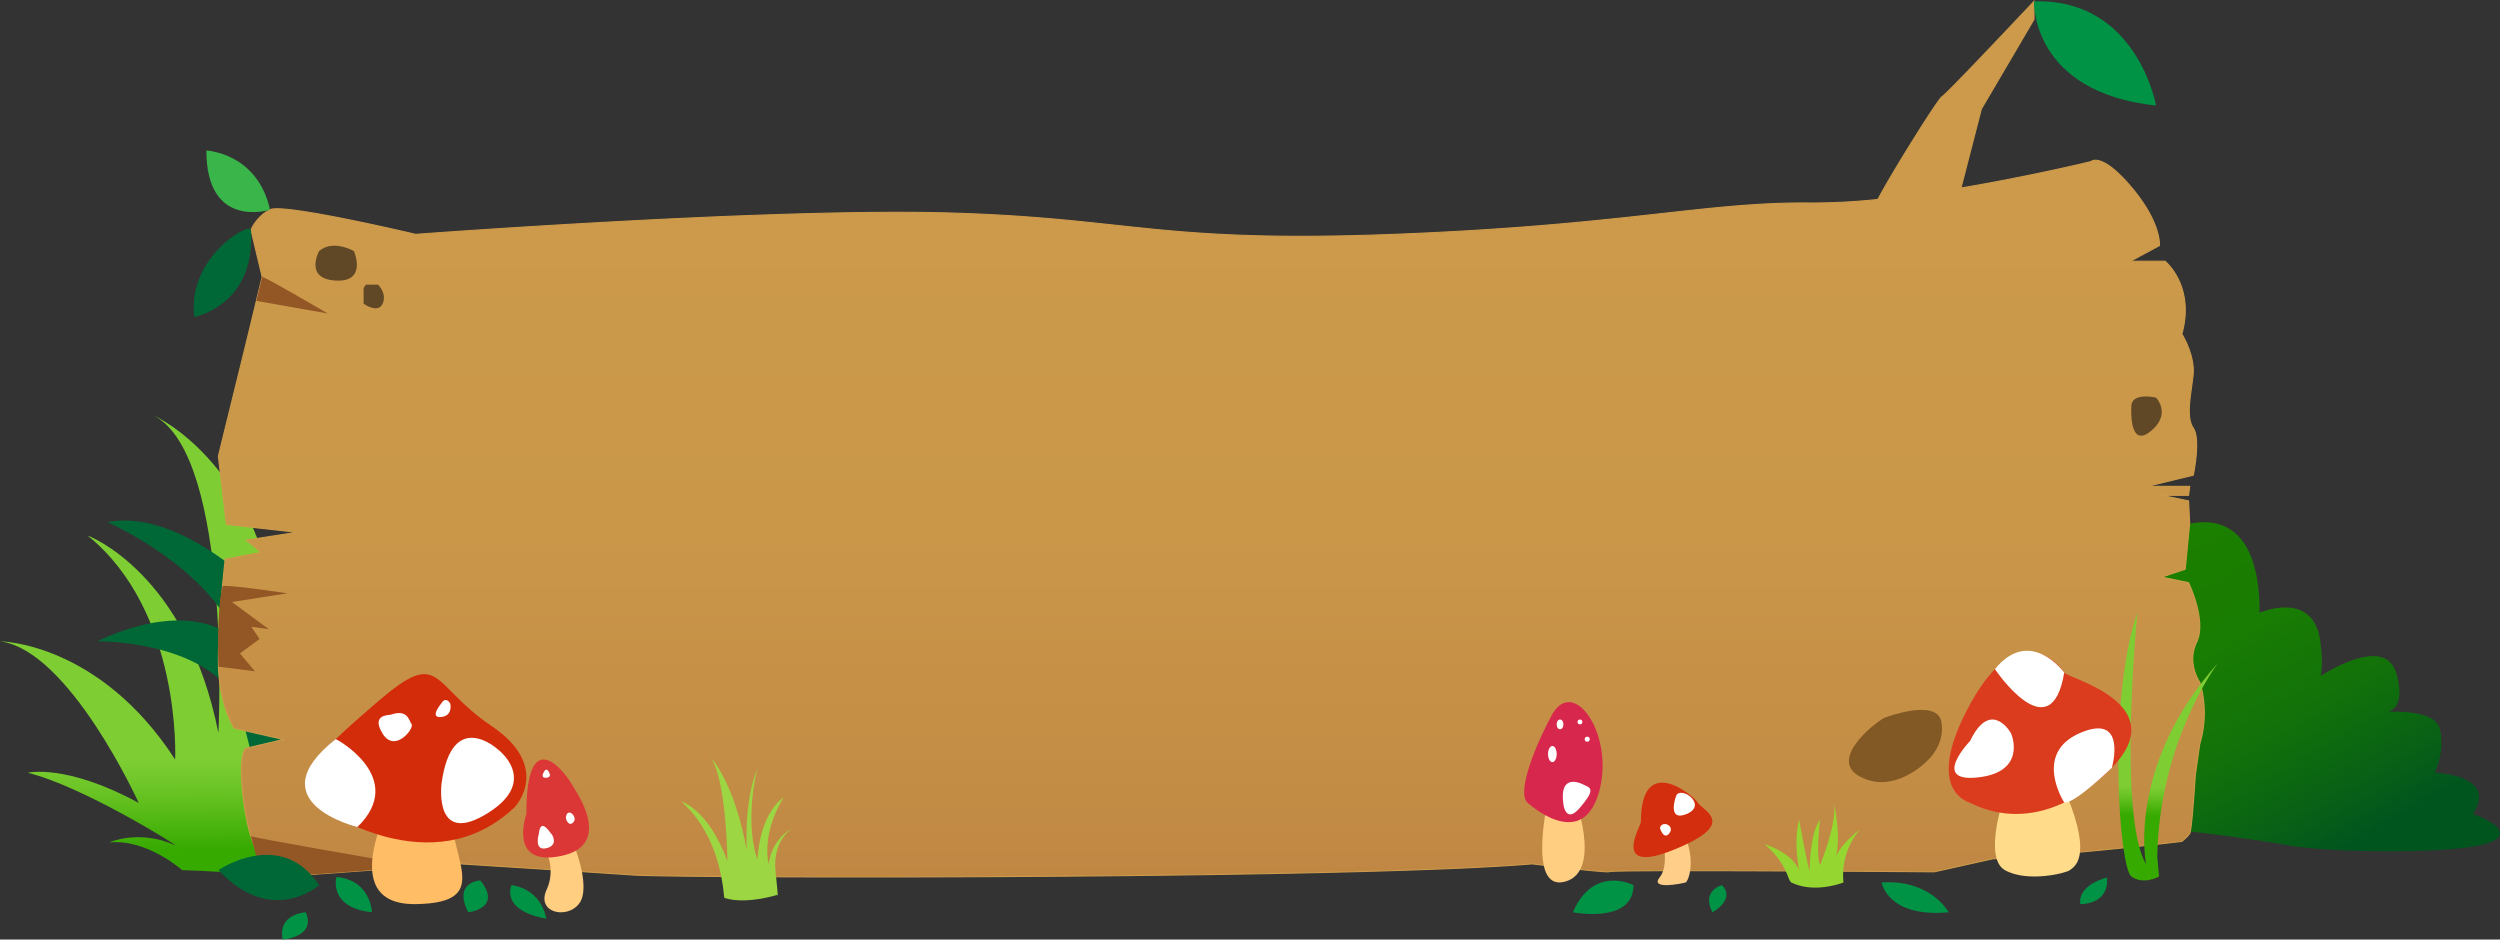 <svg xmlns="http://www.w3.org/2000/svg" xmlns:xlink="http://www.w3.org/1999/xlink" viewBox="0 0 2232.18 838.91"><rect x="0" y="0" width="2232.18" height="838.91" fill="#333333" stroke="none"/><defs><style>.cls-1{fill:url(#linear-gradient);}.cls-2{fill:#006837;}.cls-3{fill:url(#linear-gradient-2);}.cls-4{stroke-miterlimit:10;fill:url(#linear-gradient-3);stroke:url(#linear-gradient-4);}.cls-5{fill:#009245;}.cls-6{fill:#ffce80;}.cls-7{fill:#ffcf8a;}.cls-8{fill:#ffdb8a;}.cls-9{fill:#db3737;}.cls-10{fill:#d8274d;}.cls-11{fill:#d32e0d;}.cls-12{fill:#9dd643;}.cls-13{fill:#95d630;}.cls-14{fill:url(#linear-gradient-5);}.cls-15{fill:#39b54a;}.cls-16{fill:#604726;}.cls-17{fill:#935625;}.cls-18{fill:#ffbd66;}.cls-19{fill:#d32c0b;}.cls-20{fill:#825825;}.cls-21{fill:#fff;}.cls-22{fill:#db3c1d;}</style><linearGradient id="linear-gradient" x1="143.21" y1="759.32" x2="141" y2="488.11" gradientUnits="userSpaceOnUse"><stop offset="0" stop-color="#37aa00"/><stop offset="0.01" stop-color="#39ab02"/><stop offset="0.2" stop-color="#6bc425"/><stop offset="0.3" stop-color="#7ece33"/></linearGradient><linearGradient id="linear-gradient-2" x1="1935.36" y1="483" x2="2093.94" y2="757.29" gradientUnits="userSpaceOnUse"><stop offset="0" stop-color="#1b7f00"/><stop offset="0.33" stop-color="#197c03"/><stop offset="0.62" stop-color="#12710a"/><stop offset="0.88" stop-color="#075f17"/><stop offset="1" stop-color="#00551f"/></linearGradient><linearGradient id="linear-gradient-3" x1="1081.58" y1="193.94" x2="1081.58" y2="876.31" gradientUnits="userSpaceOnUse"><stop offset="0" stop-color="#cc9a4a"/><stop offset="0.41" stop-color="#ca9749"/><stop offset="0.76" stop-color="#c38c45"/><stop offset="1" stop-color="#bb8041"/></linearGradient><linearGradient id="linear-gradient-4" x1="194.49" y1="391.76" x2="1968.67" y2="391.76" gradientUnits="userSpaceOnUse"><stop offset="0" stop-color="#cc9a4a"/><stop offset="1" stop-color="#cc9a4a"/></linearGradient><linearGradient id="linear-gradient-5" x1="1933.2" y1="728.52" x2="1935.67" y2="639.55" gradientUnits="userSpaceOnUse"><stop offset="0" stop-color="#37aa00"/><stop offset="0.01" stop-color="#39ab02"/><stop offset="0.2" stop-color="#6bc425"/><stop offset="0.29" stop-color="#7ece33"/></linearGradient></defs><g id="Layer_2" data-name="Layer 2"><g id="Layer_1-2" data-name="Layer 1"><path class="cls-1" d="M156.39,754.69C162,757.2,74.32,702,24.77,690c0,0,34.07-8.43,99.1,26.91,0,0-61.93-136.53-123.87-144.28,0,0,88.26.44,156.39,105.51,0,0,6.19-131.83-78.2-200,0,0,88.45,32.56,116.81,176.31,0,0,12.48-246-57.19-283.15,0,0,116.49,51.47,114,241.92l33.08,147L247.1,783s-36.52-4.61-84.52-6.1c0,0-31-27.88-65-24.75C97.55,752.16,123.87,740.15,156.39,754.69Z"/><path class="cls-2" d="M263.37,558.65S173.42,451.23,96,466.23c0,0,90.9,39.77,116.68,106.35,0,0-36.16-41.8-126,0,0,0,95.55-1.32,126,54.31L240,734.08l52.7-152Z"/><path class="cls-3" d="M1915.35,490.52c4.65-13.94,102.2-69.68,102.2,56.52,0,0,48-20.91,54.19,25.54s-9.29,37.17-9.29,37.17,66.58-48.22,77.42-7.85-17,34.17-17,34.17,51.1-5.51,55.74,15-4.64,38.83-4.64,38.83,57.29,2.06,34.06,36.8c0,0,41.81,14.54,15.48,25.41s-142.45,9.66-181.16,2.53-106.43-14.56-106.43-14.56Z"/><path class="cls-4" d="M1964.14,609.26s-12-17-2.81-36-7.23-53-7.23-53l-24-5,21-7,4-41-1-20-24-5h24l1-8h-38l41.22-10s6.78-32,0-42-2.22-29-.22-47-10-37-10-37c12-43-15-65-15-65h-31l26-14s2-20-25-52-36-23-36-23-53.12,13-116.23,23.62l18.23-70.62,47-80v-16s-78,83-82,85c-3.49,1.74-46.21,70.2-57.35,91.83a552.08,552.08,0,0,1-59.65,3.17c-95-1-165,20-373,28s-233-14-393-19-480,19-480,19-118-28-130-22-17,18-17,18l10,42-15,62-24.1,98,7.1,61,63,7-45,7,13,11-32,6s-7,61-6,96,14,55,14,55l44,10-34,8s-8,8,0,57,28,57.75,28,57.75l163-11.75s111,7,155,10c41.19,2.81,635.53,3.87,803-9.93,34.65,4.24,67.1,7.86,69,6.93,4-2,290,.15,290,.15l52-11.58c74.36-4.14,169-15.57,169-15.57s5-4,7-7,5-52,5-52l4-28C1973.19,634.26,1964.14,609.26,1964.14,609.26Z"/><path class="cls-5" d="M1816.1,1.26s-3,81,109,93C1925.1,94.26,1908.1-1.74,1816.1,1.26Z"/><path class="cls-6" d="M481.1,748.61s18,21.65,7,45.65,26.76,27.63,32,6-14-61-14-61Z"/><path class="cls-6" d="M1383.1,709.26s-20.71,87,14,78,8-78,8-78Z"/><path class="cls-7" d="M1482.1,739.26s10,31.49,0,43.75,21,5.56,23,4.91,11-20.66-4-48.66S1482.1,739.26,1482.1,739.26Z"/><path class="cls-8" d="M1790.1,709.26s-20,56.3,0,67.65,55,2.65,58,0,21-9.65-3-67.65-10-56-13-58-43,18-43,18Z"/><path class="cls-9" d="M470,726.82s-17,47.44,31.07,37.44,11.92-59.46,10.05-63C505.1,690,469.87,643.37,470,726.82Z"/><path class="cls-10" d="M1364.1,716.86s47,43.4,63-7.6-22-108-42-70S1355.35,710.08,1364.1,716.86Z"/><path class="cls-11" d="M1465.1,734.08c0,3.23-27.48,47.8,29.76,24.49s26.24-34.11,21.24-41.71S1465.1,671.9,1465.1,734.08Z"/><path class="cls-12" d="M646.84,801.75c-1.11-.36-.78-52.26-38.32-85.94,0,0,23.61,6.19,41,53,0,0-.78-73.16-15.1-92.51,0,0,20.52,19.74,32.52,83.22,0,0-3.49-41,9.29-73.55,0,0-12,45.29,0,81.68,0,0,1.16-39.87,23.61-55.74,0,0-19.74,28.64-13.55,60,0,0,1.16-21.68,22.07-32.9,0,0-19,10.06-15.87,39.48S694.06,799,694.06,799,665.81,807.94,646.84,801.75Z"/><path class="cls-13" d="M1599.48,787.92c-3.56-1.77-3.09-16.37-24-34.17,0,0,25.53,7.62,31,23.93,0,0-5.43-27.08,0-45.64,0,0,6.19,35.61,9.29,45.69,0,0,0-34.1,9.3-45.69,0,0-3.87,31,0,40.29,0,0,15.49-37.39,12.39-55.47,0,0,7.79,35.34.41,51.6,0,0,1.91-11.62,22.82-27.88a63.19,63.19,0,0,0-14.71,47.34S1620.38,798.26,1599.48,787.92Z"/><path class="cls-14" d="M1916.13,771.55s-17.81-87.48,64.26-179.61c0,0-52.65,69.54-54.2,173.35l1.55,17.31s-13.79,7.95-24.7,0S1881.29,626,1908.39,547C1908.39,547,1890.58,728.2,1916.13,771.55Z"/><path class="cls-5" d="M300.39,783s-7.73,27.34,31.75,31.55C332.14,814.56,331.35,785.94,300.39,783Z"/><path class="cls-5" d="M428.9,786.13s-24.77,1-10.84,28.43C418.06,814.56,449,811.26,428.9,786.13Z"/><path class="cls-5" d="M273,814.56s-25.25,1.12-20.6,24.35C252.39,838.91,282.76,836.67,273,814.56Z"/><path class="cls-5" d="M456.77,790.32s-10.83,22.26,31,30C487.74,820.33,484.65,794.51,456.77,790.32Z"/><path class="cls-5" d="M1458.5,790.32s-35.53-18.68-54.11,24.24C1404.39,814.56,1458.5,825.29,1458.5,790.32Z"/><path class="cls-5" d="M1537.55,790.32s-18.74,4.55-8.6,24.24C1529,814.56,1549.94,803.23,1537.55,790.32Z"/><path class="cls-5" d="M1680,787.92s5.29,31.72,59.94,26.64C1739.94,814.56,1724.25,785,1680,787.92Z"/><path class="cls-5" d="M1881.29,783.48s-26.12,6.09-23.9,23.79C1857.39,807.27,1883.27,808.24,1881.29,783.48Z"/><path class="cls-2" d="M224.1,205.26c-.46-7.31-56.87,23.58-50.68,77.78C173.42,283,228.32,273,224.1,205.26Z"/><path class="cls-15" d="M241.1,187.26s-56.84,18.36-56.84-52.87C184.26,134.39,229.81,136.39,241.1,187.26Z"/><path class="cls-16" d="M284.9,224.2S271.29,249,299.78,250.52,316,224.2,316,224.2,297.29,213.36,284.9,224.2Z"/><path class="cls-16" d="M324.65,257.23v13.94s12.9,9.29,17,0-4.13-17-4.13-17H326.71Z"/><path class="cls-17" d="M198.64,523.63c.58-2.53,57.88,6.12,57.88,6.12L207,537.49l33,24.26-15.62-2.07,7.41,10.84-17.55,12.9,13.39,16-32.48-4.18S192.91,548.61,198.64,523.63Z"/><path class="cls-17" d="M234.1,247.26c2.29-.35,58.55,32.68,58.55,32.68l-63.73-11.29Z"/><path class="cls-17" d="M224,746.54c.43,1.38,130.63,23.72,130.63,23.72l-22.32,6.61L247.1,783l-17.94-17.36Z"/><path class="cls-2" d="M195,776.91s55.84-38.27,89.9,13.41C284.9,790.32,242.9,828,195,776.91Z"/><path class="cls-18" d="M354.1,706.26c-2,3-58,102,17,101s24-46,33-94S354.1,706.26,354.1,706.26Z"/><path class="cls-19" d="M287.1,721.26s98.49,70,172.49-.64c0,0,34-35.6-21-72.6s-44-71-102-21S255.74,699.64,287.1,721.26Z"/><path class="cls-20" d="M1683.1,640.71c-3.87.78-52.65,36.39-22.45,52.65s58.83-12.87,58.83-12.87,17.81-14.23,13.94-35.91S1683.1,640.71,1683.1,640.71Z"/><path class="cls-16" d="M1903,363.55s-2.39,37.23,17,21.71,5.1-30.22,5.1-30.22S1902.37,349.61,1903,363.55Z"/><path class="cls-21" d="M1497.29,709.26c-1.17,1.19-9.29,25.08,8.77,17.49S1503.48,703,1497.29,709.26Z"/><path class="cls-21" d="M1482.1,739.26s3.32,11.39,8.48,4.68S1483.94,732,1482.1,739.26Z"/><ellipse class="cls-21" cx="1392.92" cy="646.78" rx="2.98" ry="4.34"/><circle class="cls-21" cx="1417.18" cy="660.02" r="2.27"/><ellipse class="cls-21" cx="1386.06" cy="673.27" rx="3.87" ry="7.21"/><circle class="cls-21" cx="1410.68" cy="644.62" r="2.17"/><path class="cls-21" d="M1414.91,701.1s-23.29-13.61-19,16.94c0,0,2,18.16,14.74,3.19S1421.52,703.68,1414.91,701.1Z"/><path class="cls-21" d="M299.78,660c.42-.41,64.4,34.69,19.34,78.41,0,0-91.32-22.07-18.92-78.82Z"/><path class="cls-21" d="M394.32,699c-.77,5.54-5.49,56.29,41.38,26.88s8.17-57.3,8.17-57.3S403.61,632.39,394.32,699Z"/><path class="cls-21" d="M348.9,638.13c-1.46.51-18.06-.51-7.22,17s28.38-4.65,25.8-8.52S363.87,633,348.9,638.13Z"/><path class="cls-21" d="M393.83,628.33s-10.82,12.9,0,11.87,8.23-11.87,8.23-11.87S398.32,620.86,393.83,628.33Z"/><path class="cls-21" d="M481.1,744.46s-4.71,15.48,6.64,12.9,5.32-12.39,4.47-12.9S482.71,729,481.1,744.46Z"/><path class="cls-21" d="M505.29,729.49c-.34,2,2.58,9.19,6.71,4.59S506.84,720.2,505.29,729.49Z"/><path class="cls-21" d="M489.22,688a1.73,1.73,0,0,0-2.87.07c-1.66,2.55-3.64,6.7,1.39,6.34S490.87,690.31,489.22,688Z"/><path class="cls-22" d="M1759.1,716.86c4.23,1.45,57,33.78,122-26.91s-34.82-84.15-38-89.42c-5-8.27-41-49-83,26.36S1753.93,715.09,1759.1,716.86Z"/><path class="cls-21" d="M1759,661.62s-35.62,37.16,7,32.51,31.06-36.67,29.41-39.69C1793.55,651.12,1776.5,625.3,1759,661.62Z"/><path class="cls-21" d="M1781.21,597.45s50,74.39,61.89,3.08C1843.1,600.53,1812.74,558.83,1781.21,597.45Z"/><path class="cls-21" d="M1843.1,716.55s-28.45-43.75,14.16-62.11,28.38,31.06,28.38,31.06S1852.13,718.07,1843.1,716.55Z"/></g></g></svg>